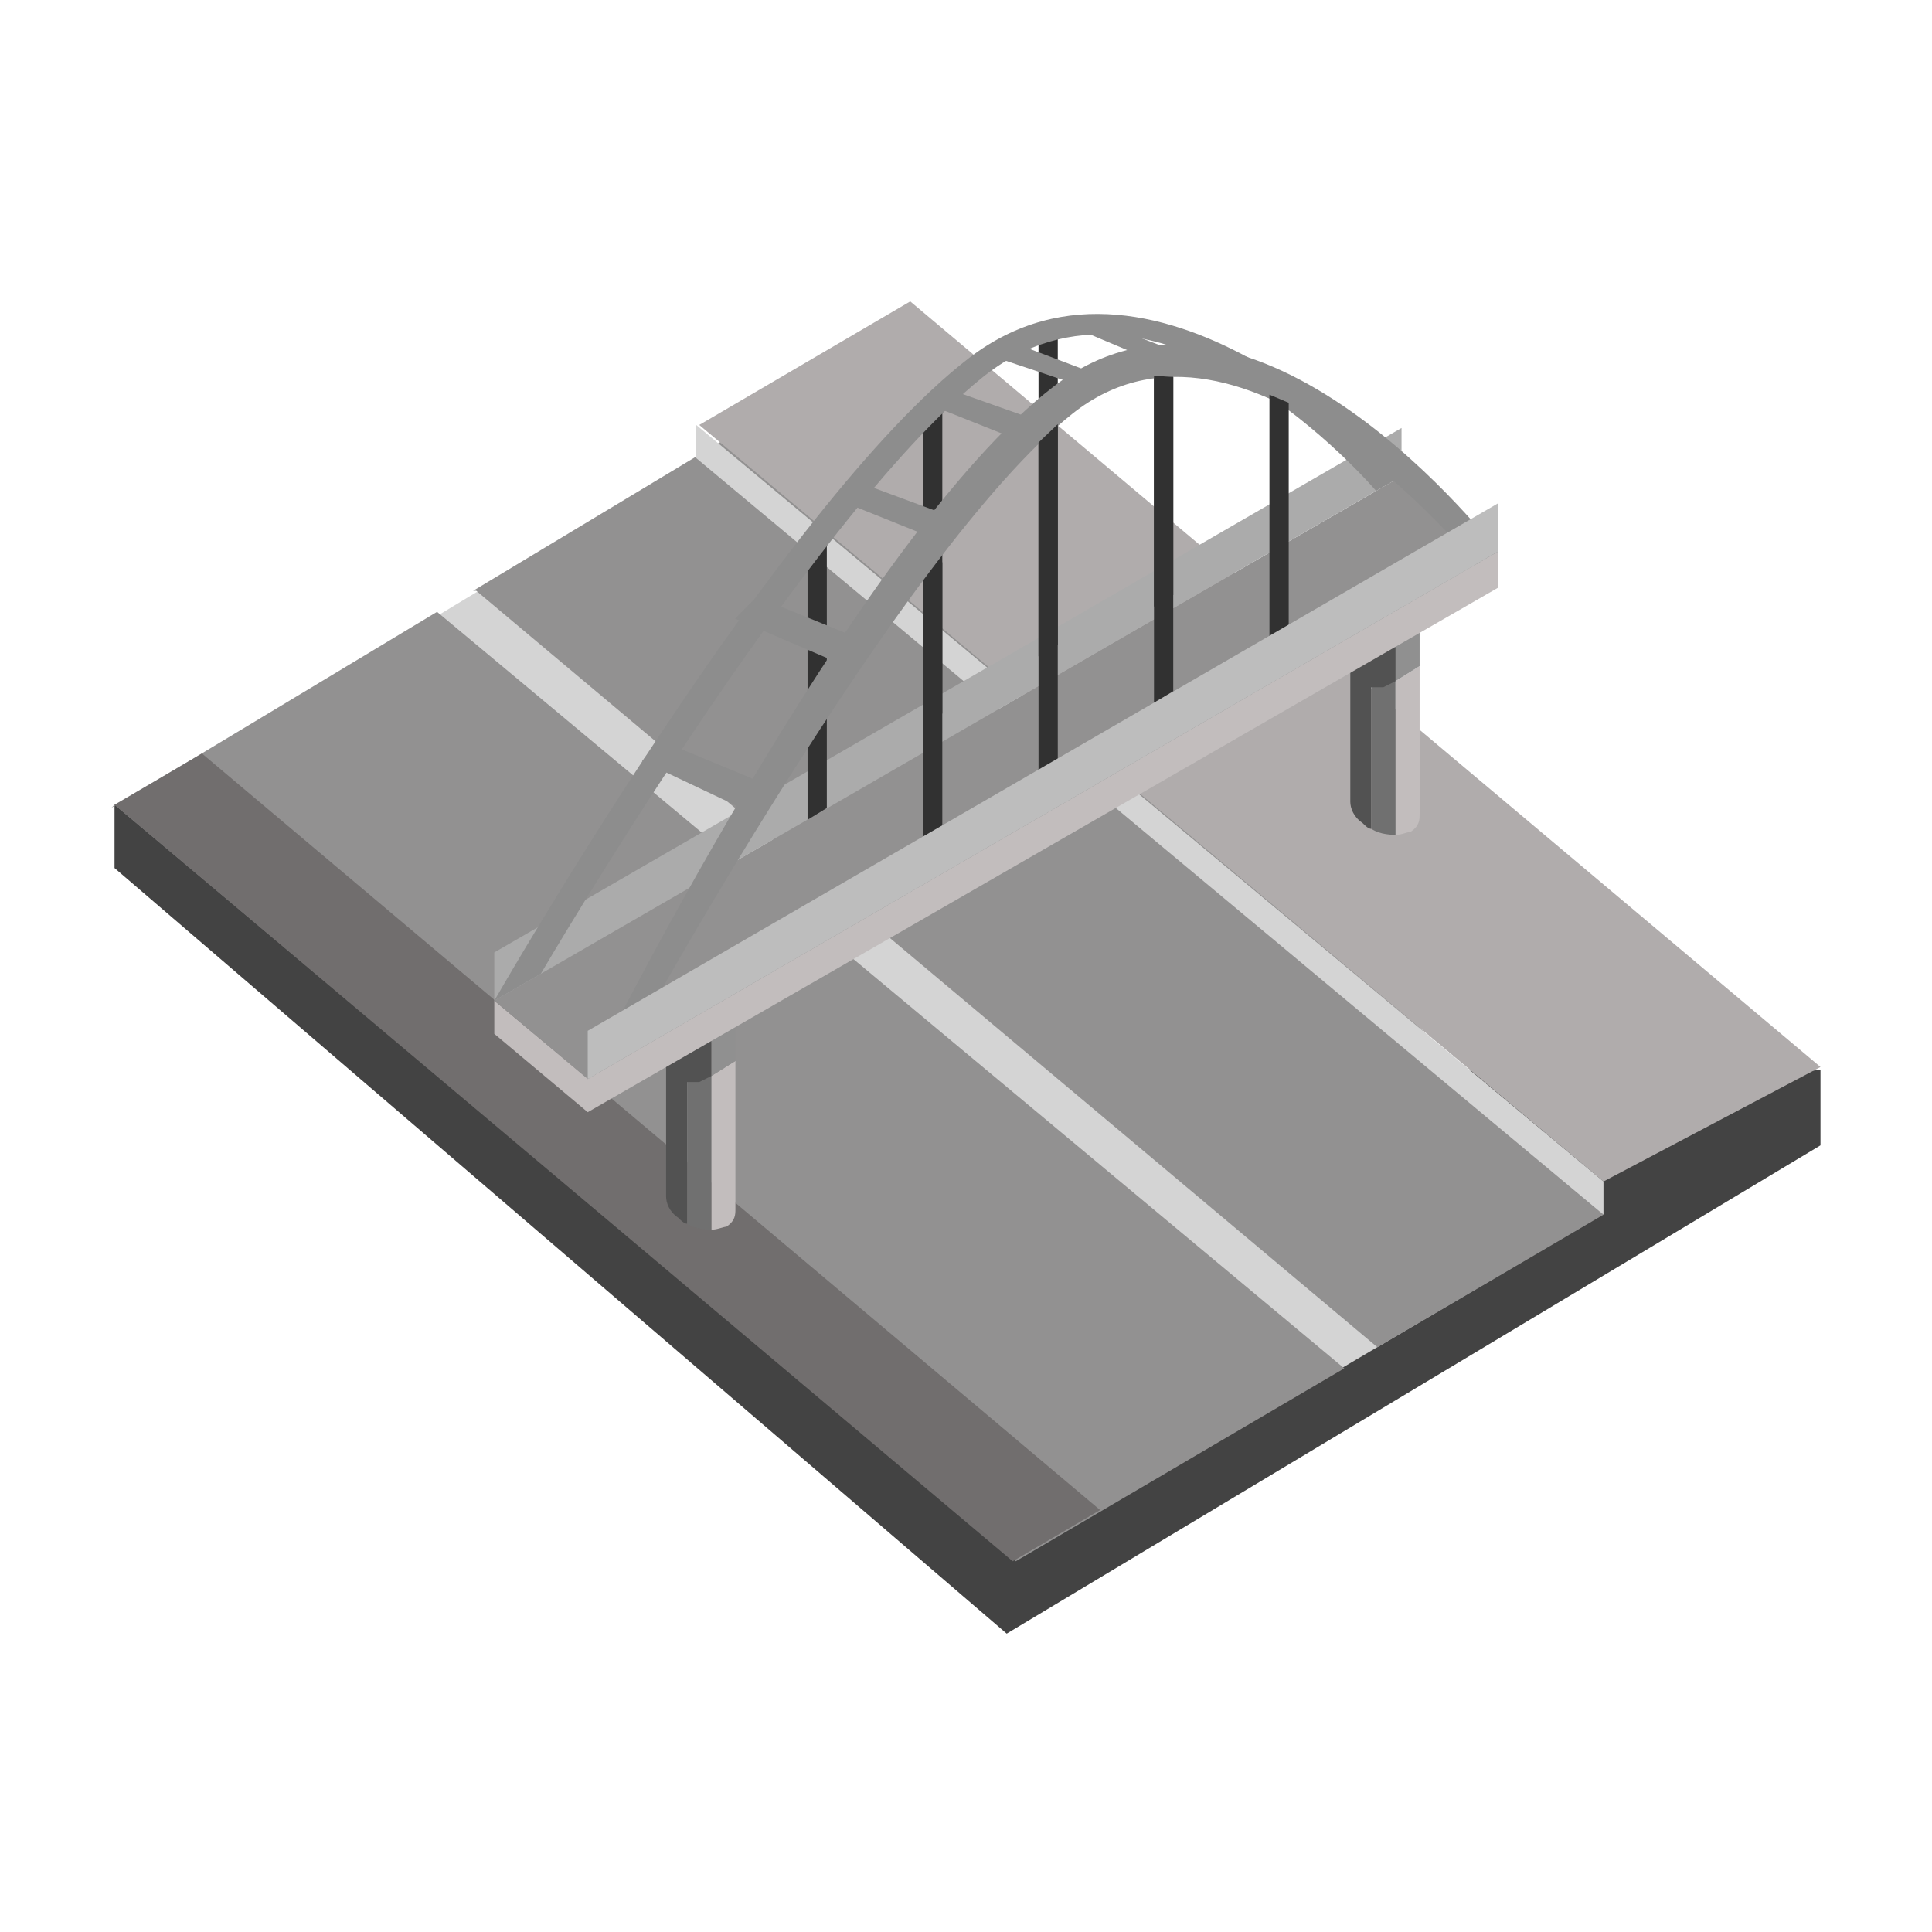 <?xml version="1.0" encoding="UTF-8"?>
<svg id="Camada_1" xmlns="http://www.w3.org/2000/svg" version="1.1" viewBox="0 0 64.1 64.1">
  <!-- Generator: Adobe Illustrator 29.1.0, SVG Export Plug-In . SVG Version: 2.1.0 Build 142)  -->
  <defs>
    <style>
      .st0 {
        fill: #313131;
      }

      .st1, .st2, .st3, .st4, .st5, .st6 {
        fill-rule: evenodd;
      }

      .st1, .st7 {
        fill: #c2bdbd;
      }

      .st8 {
        fill: #434343;
      }

      .st2 {
        fill: #ababab;
      }

      .st3 {
        fill: #bdbdbd;
      }

      .st9 {
        fill: #8d8d8d;
      }

      .st10 {
        fill: #929191;
      }

      .st4 {
        fill: #707070;
      }

      .st11 {
        fill: #b0acac;
      }

      .st5 {
        fill: #525252;
      }

      .st12 {
        fill: #d4d4d4;
      }

      .st13 {
        fill: #716e6e;
      }

      .st6 {
        fill: #909090;
      }
    </style>
  </defs>
  <g id="a1">
    <path class="st8" d="M3.8,28.8l29.6,25.4,27-16.2v-2.5l-8.6.6L3.8,26.7s0,2.1,0,2.1Z"/>
    <path class="st12" d="M4.3,26.6l34.1,22.4,13.9-8.2L23.5,15,4.3,26.6Z"/>
    <path class="st10" d="M3.8,26.7l29.9,25.1,10.9-6.4L14.5,20.3l-10.8,6.5s.1-.1.1-.1Z"/>
    <path class="st10" d="M15.8,19.6l29.9,25.1,7.5-4.4L26.5,13.1l-10.8,6.5h.1Z"/>
    <path class="st13" d="M3.8,26.7l29.8,25.1,2.9-1.7L6.7,25s-2.9,1.7-2.9,1.7Z"/>
    <path class="st11" d="M23.2,14.1l30,25.1,7.2-3.8L30.2,10l-7,4.1Z"/>
    <path class="st12" d="M53.2,40.3L23.1,15.2v-1.1l30.1,25.1v1.1Z"/>
  </g>
  <g id="grey1">
    <path class="st1" d="M24.4,35.2v4.9c0,.2,0,.4-.3.6-.1,0-.3.1-.5.1v-5.1l.8-.5Z"/>
    <path class="st5" d="M22.8,40.6c-.1,0-.2-.1-.3-.2-.3-.2-.4-.5-.4-.7v-4.6l.7-.4s0,5.9,0,5.9Z"/>
    <path class="st4" d="M23.7,40.8c-.2,0-.6,0-.9-.2v-5.5l.8-.5v6.2h.1Z"/>
    <path class="st6" d="M23.6,34.413l.8-.5v1.287l-.8.5v-1.287Z"/>
    <path class="st5" d="M23.6,35.7l-.4.2h-.5v-1.087l.9-.5v1.387Z"/>
    <path class="st1" d="M46.2,21.5l-.4.2h0l1.3-.9h0c0,.1-.8.6-.8.6,0,0-.1.1-.1.1ZM47.1,22.1v4.9c0,.2,0,.4-.3.6-.1,0-.3.1-.5.1v-5.1l.8-.5Z"/>
    <path class="st5" d="M45.5,27.5c-.1,0-.2-.1-.3-.2-.3-.2-.4-.5-.4-.7v-4.6l.7-.4v5.9Z"/>
    <path class="st4" d="M46.4,27.7c-.2,0-.6,0-.9-.2v-5.5l.8-.5v6.2h.1Z"/>
    <path class="st6" d="M46.3,21.145l.8-.5v1.455l-.8.5v-1.455Z"/>
    <path class="st5" d="M46.3,22.6l-.4.2h-.5v-1.2l.9-.5v1.5Z"/>
    <path class="st7" d="M49.7,18.3l-30.3,17.4-3-2.5v1.1l3.1,2.6,30.2-17.4s0-1.2,0-1.2Z"/>
    <path class="st10" d="M46.5,15.8l-30.1,17.4,3.1,2.6,30.2-17.5-3.2-2.5h0Z"/>
    <path class="st2" d="M46.5,14.2v1.6l-30.1,17.4v-1.6s30.1-17.4,30.1-17.4Z"/>
    <g id="a">
      <path class="st0" d="M35.095,21.386l-.639.389v-10.855s.639.045.639.045v10.421Z"/>
      <path class="st0" d="M38.926,19.738l-.639.389v-8.577s.639.269.639.269v7.919Z"/>
      <path class="st0" d="M31.264,23.672l-.639.389v-10.784l.639-.56v10.954Z"/>
      <path class="st0" d="M27.432,26.811l-.639.389v-9.238s.639-.858.639-.858v9.707Z"/>
      <path class="st9" d="M16.4,33.2s9.422-16.452,15.744-21.316,14.356,3.916,14.356,3.916l-.844.486s-7.22-8.501-13.087-3.742-14.625,19.763-14.625,19.763l-1.544.893Z"/>
      <path class="st9" d="M25.694,26.133l-3.836-1.585-.552.703,3.872,1.834.516-.952Z"/>
      <path class="st9" d="M40.053,12.051l-3.001-1.14-1.058.111s2.79,1.204,3.304,1.317l.755-.287Z"/>
      <path class="st9" d="M19.5,35.8s8.834-17.903,15.475-22.989,14.725,5.489,14.725,5.489l-.74.429s-7.673-9.535-13.378-5.003-14.746,21.085-14.746,21.085l-1.336.989Z"/>
      <path class="st9" d="M28.584,21.219l-3.478-1.421-.718.728,3.663,1.568.533-.875Z"/>
      <path class="st9" d="M31.402,17.08l-3.036-1.125-.627.604,2.933,1.175.73-.654Z"/>
      <path class="st9" d="M34.461,13.966l-2.818-.996-.569.551,2.668,1.062.718-.617Z"/>
      <path class="st9" d="M36.669,12.526l-2.837-1.074-.679.446,2.799.937.718-.309Z"/>
      <path class="st0" d="M38.926,22.931l-.639.389v-10.855s.639.045.639.045v10.421Z"/>
      <path class="st0" d="M42.757,21.283l-.639.389v-8.577s.639.269.639.269v7.919Z"/>
      <path class="st0" d="M35.095,25.217l-.639.389v-10.923s.639-.61.639-.61v11.145Z"/>
      <path class="st0" d="M31.264,27.503l-.639.389v-8.385s.639-.858.639-.858v8.854Z"/>
    </g>
    <path class="st3" d="M49.7,16.7v1.6l-30.2,17.5v-1.6s30.2-17.5,30.2-17.5Z"/>
  </g>
</svg>